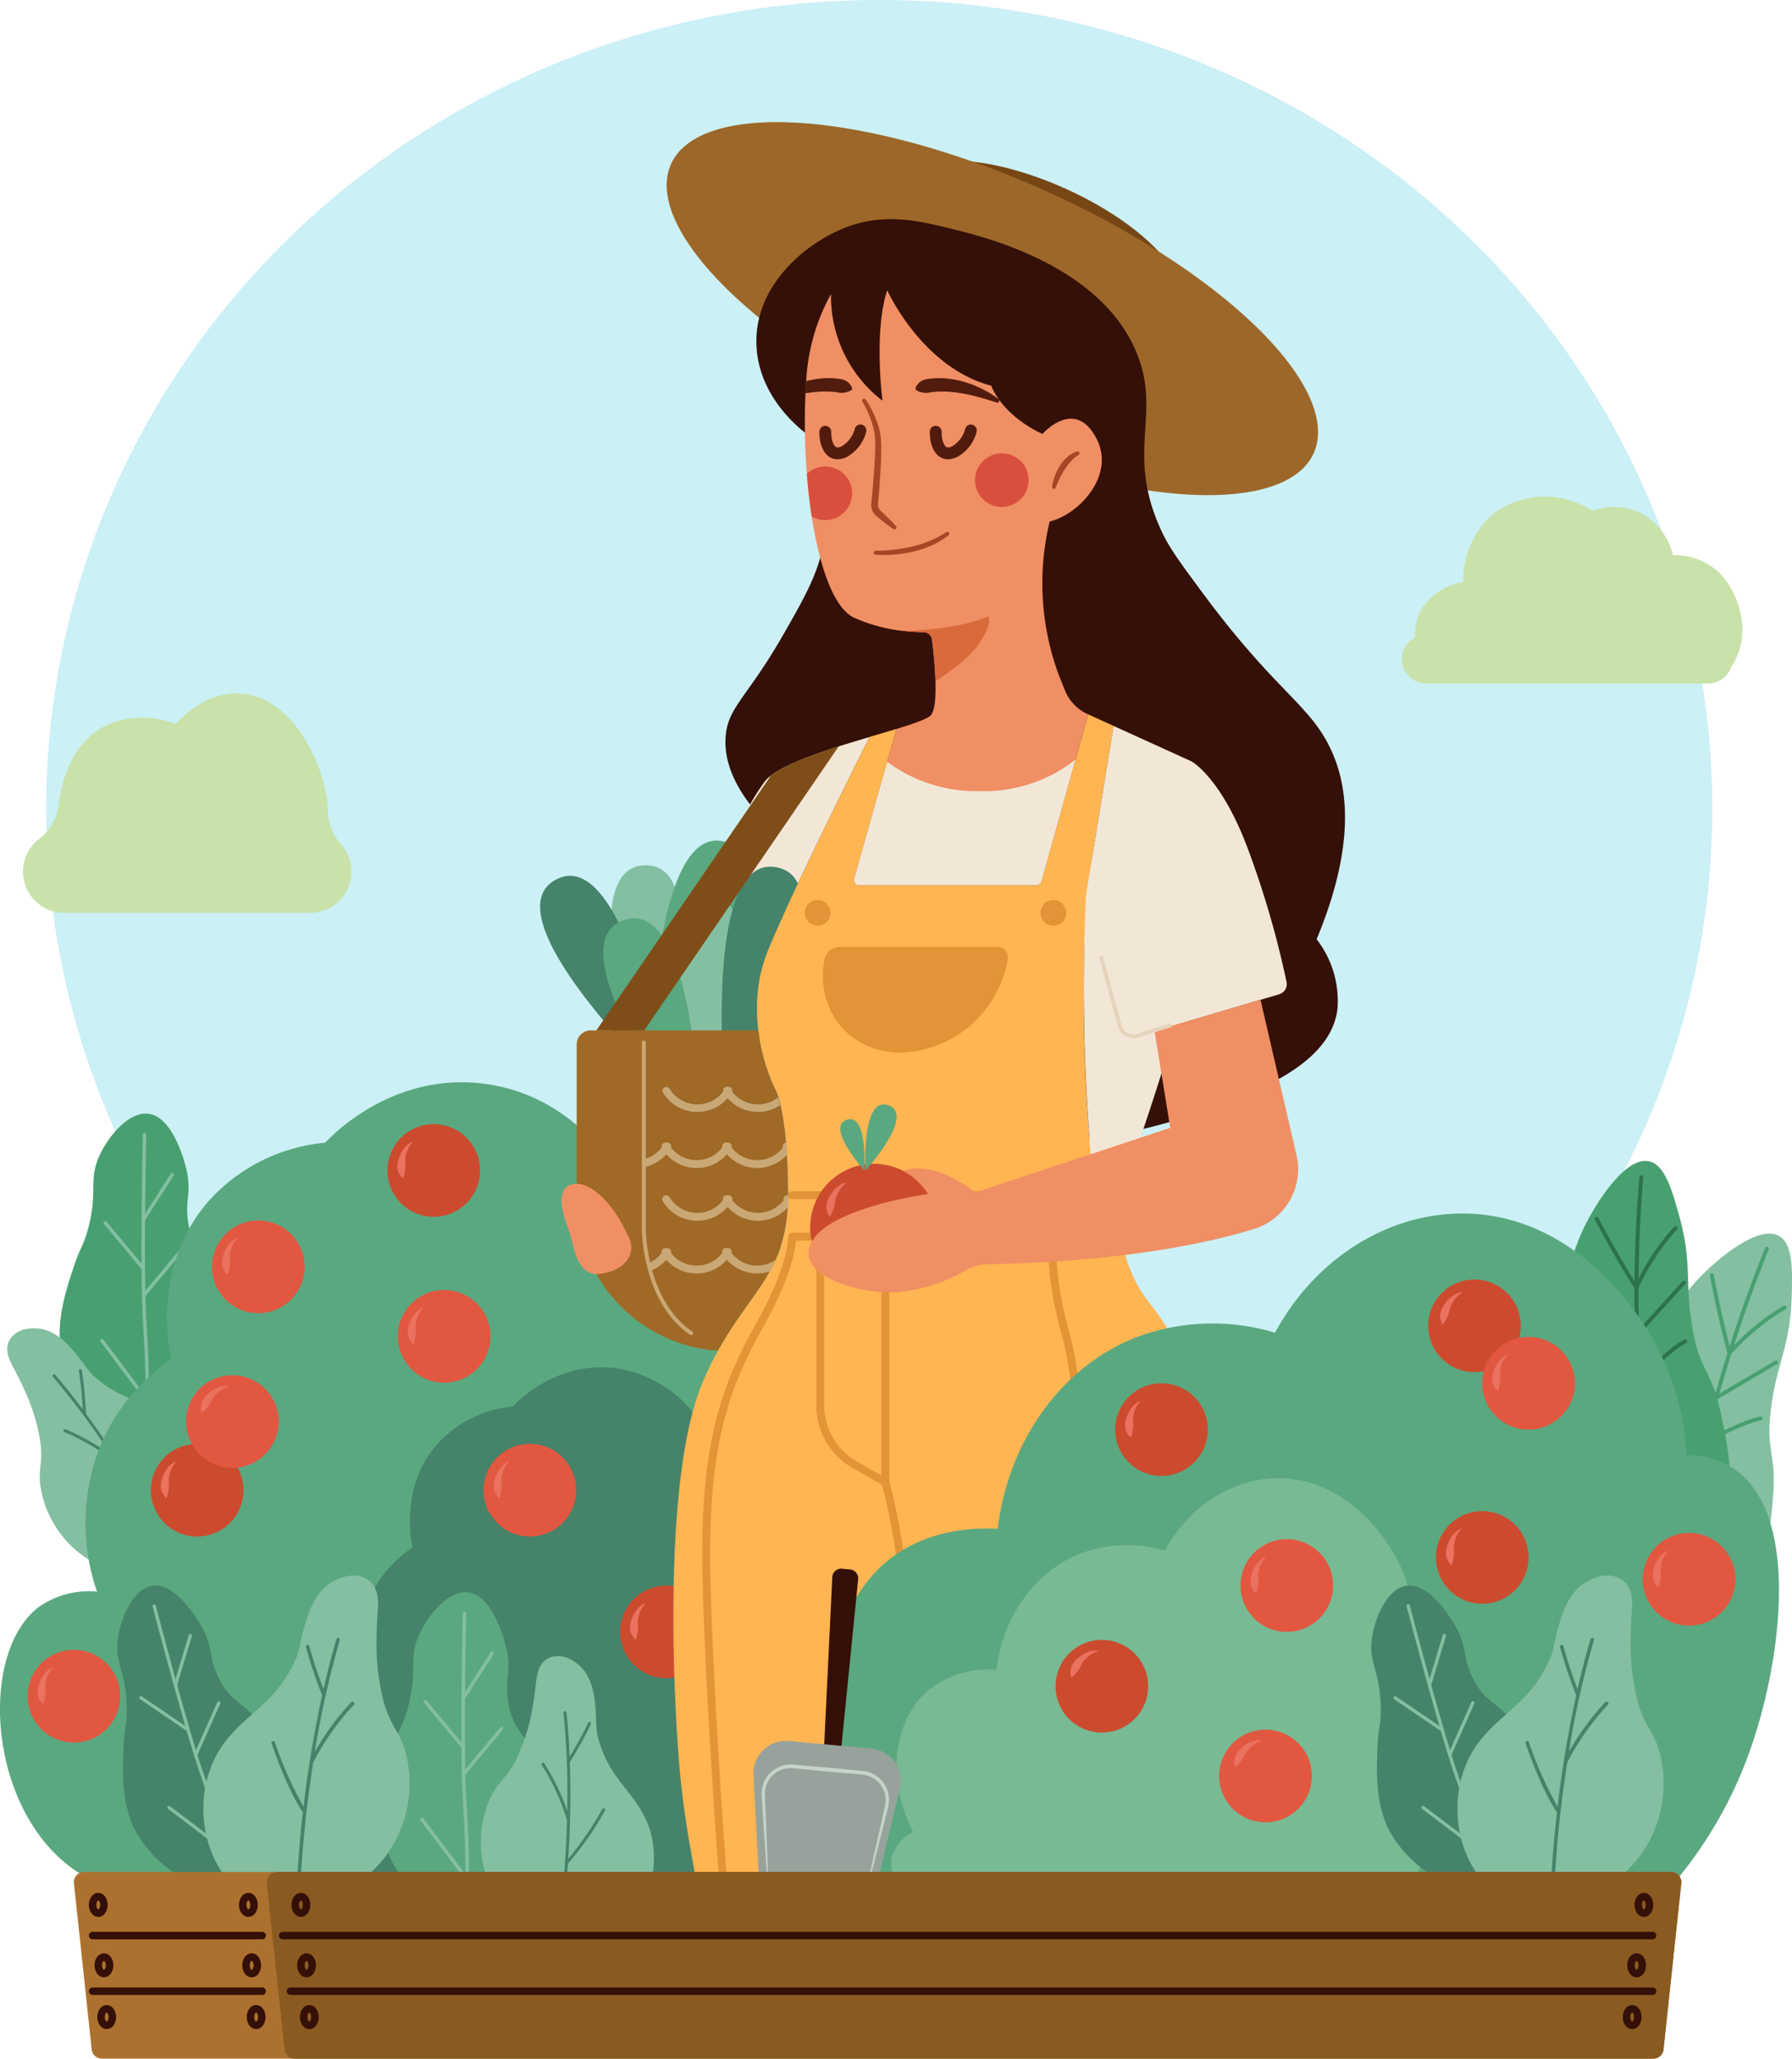 <svg xmlns="http://www.w3.org/2000/svg" width="205.804" height="236.306" viewBox="0 0 205.804 236.306">
  <g id="OBJECTS" transform="translate(-54.971 -16.986)">
    <g id="Grupo_1166233" data-name="Grupo 1166233" transform="translate(45.734 22.292)">
      <ellipse id="Elipse_11825" data-name="Elipse 11825" cx="95.673" cy="92.835" rx="95.673" ry="92.835" transform="translate(14.542 -5.306)" fill="#cbf0f5"/>
      <g id="Grupo_1166200" data-name="Grupo 1166200" transform="translate(16.092 122.522)">
        <path id="Trazado_992596" data-name="Trazado 992596" d="M76.805,282.122c-1.405-3.476-2.835-3.625-3.444-6.9-.523-2.813.38-3.524-.246-6.342-.1-.432-1.424-6.141-4.428-6.453-2.286-.237-4.685,2.74-5.657,5.007-1.167,2.72-.069,3.929-1.23,8.233-.541,2.007-.829,1.926-1.6,4.228-.9,2.7-2.105,6.29-1.476,9.9a14.344,14.344,0,0,0,4.784,7.975,4.349,4.349,0,0,0,2.789,1.081l4.686.133a4.345,4.345,0,0,0,3.027-1.063,12.745,12.745,0,0,0,2.67-3.341C79.647,289.149,77.253,283.229,76.805,282.122Z" transform="translate(-58.55 -262.416)" fill="#48a070"/>
        <g id="Grupo_1166199" data-name="Grupo 1166199" transform="translate(4.654 2.2)">
          <path id="Trazado_992597" data-name="Trazado 992597" d="M76.745,301.238l-.028,0a.2.2,0,0,1-.17-.225c.463-3.3.363-6.98,0-13.048-.353-5.883,0-21.019,0-21.172a.2.2,0,1,1,.4.009c0,.152-.353,15.272,0,21.138.366,6.095.466,9.8,0,13.128A.2.2,0,0,1,76.745,301.238Z" transform="translate(-71.653 -266.596)" fill="#84bfa1"/>
          <path id="Trazado_992598" data-name="Trazado 992598" d="M72.777,318.837a.2.2,0,0,1-.159-.079l-5.186-6.9a.2.2,0,0,1,.318-.24l5.186,6.9a.2.2,0,0,1-.039.279A.2.2,0,0,1,72.777,318.837Z" transform="translate(-67.392 -287.883)" fill="#84bfa1"/>
          <path id="Trazado_992599" data-name="Trazado 992599" d="M72.67,291.485a.2.2,0,0,1-.153-.072l-4.369-5.23a.2.2,0,0,1,.306-.255l4.369,5.23a.2.2,0,0,1-.153.327Z" transform="translate(-67.728 -275.719)" fill="#84bfa1"/>
          <path id="Trazado_992600" data-name="Trazado 992600" d="M76.669,297.423a.2.2,0,0,1-.153-.327l4.369-5.23a.2.2,0,0,1,.306.255l-4.369,5.23A.2.2,0,0,1,76.669,297.423Z" transform="translate(-71.691 -278.531)" fill="#84bfa1"/>
          <path id="Trazado_992601" data-name="Trazado 992601" d="M76.669,280.867a.2.2,0,0,1-.153-.327l3.3-5.147a.2.2,0,0,1,.306.255l-3.3,5.147A.2.2,0,0,1,76.669,280.867Z" transform="translate(-71.691 -270.729)" fill="#84bfa1"/>
        </g>
      </g>
      <g id="Grupo_1166201" data-name="Grupo 1166201" transform="translate(10.076 147.171)">
        <path id="Trazado_992602" data-name="Trazado 992602" d="M65.148,317c5.535,2.837,7.658,10.8,4.1,15.3-3.154,3.988-10.26,3.89-14.543,1.022a12.1,12.1,0,0,1-5.224-8.634c-.134-1.8.375-2.432.01-4.884a22.34,22.34,0,0,0-1.829-5.79c-1.272-2.852-2.136-3.571-1.887-5.095,0,0,.394-2.143,3.512-1.874s5.217,4.369,6.225,5.305C59.018,315.609,61.873,315.323,65.148,317Z" transform="translate(-45.734 -307.024)" fill="#84bfa1"/>
        <path id="Trazado_992603" data-name="Trazado 992603" d="M57.1,322.813a25.053,25.053,0,0,1,5.26,3,88.226,88.226,0,0,0-6.7-9.01.175.175,0,0,1,.262-.233c.029.033,1.263,1.429,3.153,3.957a39.965,39.965,0,0,0-.442-4.4.175.175,0,0,1,.138-.205h0a.175.175,0,0,1,.205.138,44.645,44.645,0,0,1,.475,4.978c1.1,1.484,2.382,3.316,3.769,5.453a.182.182,0,0,1,.033.05c.754,1.163,1.536,2.416,2.333,3.754a37.492,37.492,0,0,0-.011-6.934.175.175,0,0,1,.349-.033,34.311,34.311,0,0,1-.063,7.43c1.18,2,2.387,4.184,3.574,6.53a.175.175,0,0,1-.077.235.184.184,0,0,1-.045.016.175.175,0,0,1-.19-.093,116.254,116.254,0,0,0-6.175-10.733,25.085,25.085,0,0,0-5.978-3.569.176.176,0,0,1,.132-.326Z" transform="translate(-50.415 -311.234)" fill="#45836a"/>
      </g>
      <path id="Trazado_992604" data-name="Trazado 992604" d="M122.369,248.128h0l-.119-.59c-.475-.9-5.194-9.466-15.458-10.977-10.824-1.594-18.032,6.1-18.594,6.721a20.5,20.5,0,0,0-13.217,6.5c-6.832,7.6-4.7,17.428-4.48,18.37a22.764,22.764,0,0,0-7.617,8.737,23.945,23.945,0,0,0-.9,17.922,9.988,9.988,0,0,0-6.721,1.792c-6.944,5.322-5.853,23.338,4.256,30.243,5.188,3.544,11.226,3.119,14.113,2.688h65.142l-.1-.472h10.058V274.5A26.373,26.373,0,0,0,122.369,248.128Z" transform="translate(-41.604 -117.42)" fill="#5aa880"/>
      <path id="Trazado_992605" data-name="Trazado 992605" d="M175.449,317.655A14.2,14.2,0,0,0,165.4,310.52c-7.036-1.036-11.72,3.965-12.086,4.368a13.326,13.326,0,0,0-8.591,4.223c-4.441,4.942-3.056,11.328-2.912,11.94a14.8,14.8,0,0,0-4.951,5.679,15.566,15.566,0,0,0-.583,11.649,6.492,6.492,0,0,0-4.368,1.165c-4.513,3.459-3.8,15.169,2.767,19.657a13,13,0,0,0,9.173,1.747h42.34Z" transform="translate(-85.188 -158.738)" fill="#45836a"/>
      <g id="Grupo_1166202" data-name="Grupo 1166202" transform="translate(54.922 142.769)">
        <path id="Trazado_992606" data-name="Trazado 992606" d="M160.488,297.315a5.318,5.318,0,1,1-6.622-3.567A5.318,5.318,0,0,1,160.488,297.315Z" transform="translate(-150.075 -293.522)" fill="#e25740"/>
        <path id="Trazado_992607" data-name="Trazado 992607" d="M153.962,297.462a2.823,2.823,0,0,0-.578.911,3.742,3.742,0,0,0-.251,1,2.466,2.466,0,0,0,.017.514,2.68,2.68,0,0,1,0,.507,4.341,4.341,0,0,1-.082.533,2.471,2.471,0,0,1-.159.59l-.088.022a2,2,0,0,1-.576-1.1,2.467,2.467,0,0,1,.182-1.22,3.439,3.439,0,0,1,.571-1.083,2.707,2.707,0,0,1,.917-.753Z" transform="translate(-151.09 -295.352)" fill="#ea725e"/>
      </g>
      <g id="Grupo_1166203" data-name="Grupo 1166203" transform="translate(12.403 184.077)">
        <path id="Trazado_992608" data-name="Trazado 992608" d="M79.711,375.791a5.318,5.318,0,1,1-6.622-3.567A5.318,5.318,0,0,1,79.711,375.791Z" transform="translate(-69.297 -371.999)" fill="#e25740"/>
        <path id="Trazado_992609" data-name="Trazado 992609" d="M73.185,375.939a2.823,2.823,0,0,0-.578.911,3.742,3.742,0,0,0-.251,1,2.467,2.467,0,0,0,.017.514,2.6,2.6,0,0,1,0,.507,4.352,4.352,0,0,1-.082.533,2.448,2.448,0,0,1-.159.59l-.088.022a2,2,0,0,1-.576-1.1,2.467,2.467,0,0,1,.182-1.22,3.439,3.439,0,0,1,.571-1.083,2.7,2.7,0,0,1,.917-.753Z" transform="translate(-70.312 -373.828)" fill="#ea725e"/>
      </g>
      <g id="Grupo_1166204" data-name="Grupo 1166204" transform="translate(64.776 160.429)">
        <path id="Trazado_992610" data-name="Trazado 992610" d="M179.208,330.865a5.318,5.318,0,1,1-6.622-3.567A5.318,5.318,0,0,1,179.208,330.865Z" transform="translate(-168.794 -327.073)" fill="#e25740"/>
        <path id="Trazado_992611" data-name="Trazado 992611" d="M172.682,331.013a2.823,2.823,0,0,0-.578.911,3.741,3.741,0,0,0-.251,1,2.466,2.466,0,0,0,.017.514,2.6,2.6,0,0,1,0,.507,4.345,4.345,0,0,1-.082.533,2.472,2.472,0,0,1-.159.59l-.088.022a2,2,0,0,1-.576-1.1,2.467,2.467,0,0,1,.182-1.22,3.439,3.439,0,0,1,.571-1.083,2.707,2.707,0,0,1,.917-.753Z" transform="translate(-169.809 -328.903)" fill="#ea725e"/>
      </g>
      <g id="Grupo_1166205" data-name="Grupo 1166205" transform="translate(33.585 134.79)">
        <path id="Trazado_992612" data-name="Trazado 992612" d="M119.951,282.156a5.318,5.318,0,1,1-6.621-3.567A5.318,5.318,0,0,1,119.951,282.156Z" transform="translate(-109.538 -278.364)" fill="#e25740"/>
        <path id="Trazado_992613" data-name="Trazado 992613" d="M113.424,282.3a2.829,2.829,0,0,0-.578.911,3.742,3.742,0,0,0-.251,1,2.469,2.469,0,0,0,.017.514,2.594,2.594,0,0,1,0,.507,4.348,4.348,0,0,1-.082.533,2.447,2.447,0,0,1-.159.59l-.088.022a2,2,0,0,1-.576-1.1,2.467,2.467,0,0,1,.182-1.22,3.439,3.439,0,0,1,.571-1.083,2.7,2.7,0,0,1,.917-.753Z" transform="translate(-110.552 -280.194)" fill="#ea725e"/>
      </g>
      <g id="Grupo_1166206" data-name="Grupo 1166206" transform="translate(53.733 123.729)">
        <path id="Trazado_992614" data-name="Trazado 992614" d="M158.228,261.144a5.318,5.318,0,1,1-6.622-3.567A5.318,5.318,0,0,1,158.228,261.144Z" transform="translate(-147.815 -257.352)" fill="#cc4b2e"/>
        <path id="Trazado_992615" data-name="Trazado 992615" d="M151.7,261.292a2.824,2.824,0,0,0-.578.911,3.742,3.742,0,0,0-.251,1,2.466,2.466,0,0,0,.017.514,2.636,2.636,0,0,1,0,.507,4.337,4.337,0,0,1-.082.533,2.471,2.471,0,0,1-.159.59l-.088.022a2,2,0,0,1-.576-1.1,2.467,2.467,0,0,1,.182-1.22,3.439,3.439,0,0,1,.571-1.083,2.7,2.7,0,0,1,.917-.753Z" transform="translate(-148.83 -259.182)" fill="#ea725e"/>
      </g>
      <g id="Grupo_1166207" data-name="Grupo 1166207" transform="translate(26.567 160.429)">
        <path id="Trazado_992616" data-name="Trazado 992616" d="M106.618,330.865A5.318,5.318,0,1,1,100,327.3,5.318,5.318,0,0,1,106.618,330.865Z" transform="translate(-96.205 -327.073)" fill="#cc4b2e"/>
        <path id="Trazado_992617" data-name="Trazado 992617" d="M100.092,331.013a2.823,2.823,0,0,0-.578.911,3.741,3.741,0,0,0-.251,1,2.467,2.467,0,0,0,.017.514,2.681,2.681,0,0,1,0,.507,4.349,4.349,0,0,1-.082.533,2.447,2.447,0,0,1-.159.59l-.088.022a2,2,0,0,1-.576-1.1,2.467,2.467,0,0,1,.182-1.22,3.439,3.439,0,0,1,.571-1.083,2.7,2.7,0,0,1,.917-.753Z" transform="translate(-97.22 -328.903)" fill="#ea725e"/>
      </g>
      <g id="Grupo_1166208" data-name="Grupo 1166208" transform="translate(80.455 176.691)">
        <path id="Trazado_992618" data-name="Trazado 992618" d="M209,361.76a5.318,5.318,0,1,1-6.622-3.567A5.318,5.318,0,0,1,209,361.76Z" transform="translate(-198.582 -357.967)" fill="#cc4b2e"/>
        <path id="Trazado_992619" data-name="Trazado 992619" d="M202.469,361.907a2.823,2.823,0,0,0-.578.911,3.741,3.741,0,0,0-.251,1,2.467,2.467,0,0,0,.017.514,2.594,2.594,0,0,1,0,.507,4.349,4.349,0,0,1-.082.533,2.47,2.47,0,0,1-.159.59l-.088.022a2,2,0,0,1-.576-1.1,2.467,2.467,0,0,1,.182-1.22,3.439,3.439,0,0,1,.571-1.083,2.707,2.707,0,0,1,.917-.753Z" transform="translate(-199.597 -359.797)" fill="#ea725e"/>
      </g>
      <g id="Grupo_1166209" data-name="Grupo 1166209" transform="translate(30.603 152.55)">
        <path id="Trazado_992620" data-name="Trazado 992620" d="M114.361,318.68a5.318,5.318,0,1,1-3.911-6.424A5.318,5.318,0,0,1,114.361,318.68Z" transform="translate(-103.874 -312.105)" fill="#e25740"/>
        <path id="Trazado_992621" data-name="Trazado 992621" d="M110.241,314.51a2.824,2.824,0,0,0-.959.494,3.739,3.739,0,0,0-.724.739,2.514,2.514,0,0,0-.245.452,2.58,2.58,0,0,1-.258.436,4.335,4.335,0,0,1-.34.419,2.477,2.477,0,0,1-.435.429l-.087-.025a2,2,0,0,1,.059-1.241,2.46,2.46,0,0,1,.773-.96,3.434,3.434,0,0,1,1.04-.646,2.7,2.7,0,0,1,1.172-.186Z" transform="translate(-105.411 -313.197)" fill="#ea725e"/>
      </g>
      <g id="Grupo_1166211" data-name="Grupo 1166211" transform="translate(195.6 136.292)">
        <path id="Trazado_992622" data-name="Trazado 992622" d="M428.452,326.01c5.043-1.563,5.866-11.283,6.132-14.427.454-5.356-.876-5.136-.221-10.314s2.193-7.03,2.366-12.673c.095-3.109.19-6.192-1.454-7.111-2.592-1.45-7.767,3.462-8.353,4.019-6.284,5.968-7.636,13.957-8.606,20.2-1.13,7.27-1.941,12.488,1.388,16.534C421.685,324.639,425.4,326.957,428.452,326.01Z" transform="translate(-417.332 -281.218)" fill="#84bfa1"/>
        <g id="Grupo_1166210" data-name="Grupo 1166210" transform="translate(4.652 1.522)">
          <path id="Trazado_992623" data-name="Trazado 992623" d="M428.653,324.5a.227.227,0,0,1-.191-.251,164.673,164.673,0,0,1,10.482-40,.226.226,0,1,1,.416.178A164.133,164.133,0,0,0,428.912,324.3a.227.227,0,0,1-.252.2Z" transform="translate(-427.255 -284.109)" fill="#48a070"/>
          <path id="Trazado_992624" data-name="Trazado 992624" d="M438.571,299.235l-.015,0a.226.226,0,0,1-.168-.158c-1.021-3.537-2.029-8.865-2.039-8.918a.226.226,0,0,1,.445-.084c.01.051.943,4.983,1.919,8.488a27.246,27.246,0,0,1,6.108-4.95.226.226,0,1,1,.216.4,27.528,27.528,0,0,0-6.262,5.154A.227.227,0,0,1,438.571,299.235Z" transform="translate(-430.988 -286.846)" fill="#48a070"/>
          <path id="Trazado_992625" data-name="Trazado 992625" d="M434.048,308.858l-.024,0a.228.228,0,0,1-.138-.107,59.811,59.811,0,0,1-3.844-9.109.227.227,0,1,1,.431-.139,60.285,60.285,0,0,0,3.694,8.824l6.692-3.943a.226.226,0,0,1,.23.39l-6.892,4.06A.23.23,0,0,1,434.048,308.858Z" transform="translate(-427.998 -291.323)" fill="#48a070"/>
          <path id="Trazado_992626" data-name="Trazado 992626" d="M430.852,318.235a.228.228,0,0,1-.143-.083c-1.695-2.128-4.41-9.317-4.525-9.622a.226.226,0,0,1,.424-.16c.027.073,2.679,7.094,4.34,9.349.848-.455,4.527-2.393,6.365-2.708a.226.226,0,0,1,.077.446c-1.968.337-6.352,2.727-6.4,2.751A.223.223,0,0,1,430.852,318.235Z" transform="translate(-426.169 -295.531)" fill="#48a070"/>
        </g>
      </g>
      <g id="Grupo_1166213" data-name="Grupo 1166213" transform="translate(188.752 127.951)">
        <path id="Trazado_992627" data-name="Trazado 992627" d="M420.86,309.964c4.353-2.987,2.26-12.515,1.583-15.6-1.153-5.25-2.358-4.646-3.267-9.785s.012-7.365-1.495-12.805c-.83-3-1.654-5.971-3.5-6.362-2.906-.617-6.392,5.608-6.787,6.313-4.235,7.561-3.158,15.593-2.237,21.838,1.074,7.278,1.845,12.5,6.224,15.381C413.991,310.659,418.225,311.772,420.86,309.964Z" transform="translate(-404.321 -265.372)" fill="#48a070"/>
        <g id="Grupo_1166212" data-name="Grupo 1166212" transform="translate(1.36 1.645)">
          <path id="Trazado_992628" data-name="Trazado 992628" d="M422.546,310.2a.227.227,0,0,1-.256-.183A164.645,164.645,0,0,1,420.45,268.7a.227.227,0,0,1,.451.047,164.126,164.126,0,0,0,1.834,41.184.227.227,0,0,1-.182.264Z" transform="translate(-413.062 -268.497)" fill="#2d724a"/>
          <path id="Trazado_992629" data-name="Trazado 992629" d="M416.028,285.916l-.015,0a.227.227,0,0,1-.207-.1c-2.022-3.076-4.564-7.866-4.589-7.914a.226.226,0,0,1,.4-.212c.024.046,2.377,4.479,4.347,7.538a27.25,27.25,0,0,1,4.367-6.537.226.226,0,0,1,.325.315,27.539,27.539,0,0,0-4.454,6.778A.228.228,0,0,1,416.028,285.916Z" transform="translate(-408.934 -272.795)" fill="#2d724a"/>
          <path id="Trazado_992630" data-name="Trazado 992630" d="M414.561,296.446l-.024,0a.227.227,0,0,1-.164-.061,59.755,59.755,0,0,1-6.37-7.561.227.227,0,0,1,.371-.261,60.318,60.318,0,0,0,6.142,7.334l5.224-5.749a.227.227,0,1,1,.335.3l-5.38,5.919A.226.226,0,0,1,414.561,296.446Z" transform="translate(-407.405 -277.956)" fill="#2d724a"/>
          <path id="Trazado_992631" data-name="Trazado 992631" d="M414.285,306.352a.225.225,0,0,1-.161-.037c-2.249-1.531-6.972-7.592-7.172-7.849a.226.226,0,0,1,.357-.278c.048.061,4.661,5.982,6.915,7.643.675-.686,3.615-3.626,5.277-4.472a.227.227,0,0,1,.206.4c-1.78.9-5.258,4.486-5.293,4.523A.231.231,0,0,1,414.285,306.352Z" transform="translate(-406.904 -282.518)" fill="#2d724a"/>
        </g>
      </g>
      <path id="Trazado_992632" data-name="Trazado 992632" d="M291.661,63.955c-1.578,3.508-9.991,3.142-18.791-.817s-14.655-10.012-13.077-13.519,9.991-3.142,18.791.817S293.239,60.447,291.661,63.955Z" transform="translate(-146.996 -34.094)" fill="#774615"/>
      <ellipse id="Elipse_11826" data-name="Elipse 11826" cx="14.834" cy="40.468" rx="14.834" ry="40.468" transform="matrix(0.41, -0.912, 0.912, 0.41, 80.215, 27.057)" fill="#9d6729"/>
      <path id="Trazado_992633" data-name="Trazado 992633" d="M231.477,85.1c-.783-.54-6.064-4.3-6.351-10.557-.315-6.877,5.638-11.833,10.31-13.609,4.424-1.681,8.349-.757,12.371.247,3.846.961,16.816,4.2,20.949,14.1,3.018,7.229-1.408,11.455,2.969,20.7.879,1.857,2.153,3.575,4.7,7.011,8.229,11.1,12.086,12.638,14.516,17.568,2.048,4.155,3.174,10.9-1.484,22.1a11.554,11.554,0,0,1,2.392,8c-.7,5.884-8.079,8.888-12.371,10.64-11.228,4.58-40.348,11.328-51.218-5.526-6.136-9.514-3.182-21.472-1.732-26.146-4.439-4.485-5.092-7.92-4.948-10.145.224-3.486,2.431-4.445,6.681-11.877,2.505-4.381,4-7.042,4.619-10.64A22.21,22.21,0,0,0,231.477,85.1Z" transform="translate(-129.011 -40.155)" fill="#351008"/>
      <path id="Trazado_992634" data-name="Trazado 992634" d="M217.481,206.6h-12.52c.267-.665.547-1.367.842-2.1l0,0c2.915-7.206,7.111-17.173,10.234-22.948l.014-.018a27.947,27.947,0,0,1,2.137-3.476,3.741,3.741,0,0,1,.729-.706v0a9.028,9.028,0,0,1,1.032-.674c.122-.073.254-.145.39-.217,0,0,.009,0,.014,0,.136-.073.281-.145.43-.217s.3-.145.453-.217.317-.145.48-.213q.407-.183.842-.353c.136-.054.272-.108.412-.163.1-.041.195-.077.3-.113s.222-.086.335-.127c.217-.082.435-.163.661-.24.792-.285,1.616-.557,2.449-.824,1.186-.376,2.39-.738,3.54-1.077-2.738,5.445-9.161,18.363-11.678,24.528A18.173,18.173,0,0,0,217.481,206.6Z" transform="translate(-121.148 -93.625)" fill="#f2e7d6"/>
      <path id="Trazado_992635" data-name="Trazado 992635" d="M201.019,226.854a.511.511,0,0,1-.979,0c-1.759-5.839-7.256-25.951.49-25.951S202.778,221.016,201.019,226.854Z" transform="translate(-117.142 -106.887)" fill="#84bfa1"/>
      <path id="Trazado_992636" data-name="Trazado 992636" d="M206.02,220.447a.511.511,0,0,1-.926-.316c.218-6.094,1.5-26.9,8.833-24.406S209.568,215.488,206.02,220.447Z" transform="translate(-121.21 -104.336)" fill="#5aa880"/>
      <path id="Trazado_992637" data-name="Trazado 992637" d="M194.759,226.749a.511.511,0,0,0,.863-.462c-1.206-5.977-5.856-26.3-12.684-22.646S190.452,222.433,194.759,226.749Z" transform="translate(-109.858 -107.977)" fill="#45836a"/>
      <path id="Trazado_992638" data-name="Trazado 992638" d="M213.73,233.733a.511.511,0,0,0,.979,0c1.759-5.839,7.256-25.951-.49-25.951S211.972,227.894,213.73,233.733Z" transform="translate(-123.626 -110.145)" fill="#84bfa1"/>
      <path id="Trazado_992639" data-name="Trazado 992639" d="M205.184,237.389a.511.511,0,0,0,.926-.316c-.218-6.094-1.5-26.9-8.833-24.406S201.636,232.429,205.184,237.389Z" transform="translate(-116.386 -112.36)" fill="#5aa880"/>
      <path id="Trazado_992640" data-name="Trazado 992640" d="M222.012,226.744a.511.511,0,0,1-.956-.212c-.452-6.081-1.459-26.907,6.1-25.228S224.995,221.426,222.012,226.744Z" transform="translate(-128.624 -107.031)" fill="#45836a"/>
      <path id="Trazado_992641" data-name="Trazado 992641" d="M272.627,304.241h-59.4l-1.123-6.355a107.479,107.479,0,0,1-1.394-11.415c-.946-14.127-.883-32.812,2.779-41.633,4.268-10.289,9.9-11.646,9.9-21.645s-1.553-12.325-1.553-12.325-4.01-7.83-.778-15.761c2.517-6.165,8.939-19.083,11.678-24.528,1.1-.322,2.15-.629,3.087-.914l-4.858,17.163a.613.613,0,0,0,.59.78H251.88a.613.613,0,0,0,.59-.447l5.361-19.165,2.933,1.331-2.241,13.726A88.19,88.19,0,0,0,257.369,196a216.846,216.846,0,0,0,.86,23.584,12.321,12.321,0,0,0,3.368,7.478A15.516,15.516,0,0,0,264.444,235c.145.2.3.407.457.606,3.965,5.011,4.8,8.143,6.993,29.752A233.368,233.368,0,0,1,272.627,304.241Z" transform="translate(-123.626 -91.301)" fill="#ffb552"/>
      <path id="Trazado_992642" data-name="Trazado 992642" d="M271.387,124.177l.032.014-5.359,19.164a.615.615,0,0,1-.593.448H245.14a.61.61,0,0,1-.588-.779l4.857-17.164c2.087-.634,3.635-1.177,3.969-1.6.453-.566.552-2.141.507-3.852-.05-1.779-.258-3.7-.394-4.784a.972.972,0,0,0-.955-.86,21.925,21.925,0,0,1-2.349-.149h-.014a18.721,18.721,0,0,1-5.626-1.516c-2.313-1.077-3.969-5.762-4.875-11.628-.24-1.557-.425-3.2-.557-4.88a76.037,76.037,0,0,1-.158-9.247c.014-.348.032-.693.054-1.036.009-.122.014-.244.027-.366a23.108,23.108,0,0,1,2.851-10A15.11,15.11,0,0,0,247.8,88.187s-1.027-7.908.543-12.678c0,0,3.983,8.876,11.954,10.958,0,0,1.064,3.264,5.875,5.54l0,0c.145-.163,3.82-4.241,6.255.629,2.091,4.178-2.087,8.623-5.423,9.415a30.3,30.3,0,0,0,1.036,17.6l.706,1.765A5.106,5.106,0,0,0,271.387,124.177Z" transform="translate(-137.214 -47.497)" fill="#f08f64"/>
      <path id="Trazado_992643" data-name="Trazado 992643" d="M322.195,201.322l-11.787,3.485c-1.4,4.635-3.485,11.32-5.4,16.489a16.567,16.567,0,0,0-.991,6.961,12.322,12.322,0,0,1-3.368-7.478,231.534,231.534,0,0,1-.643-30.8l3.177-19.458,8.939,4.065s3.4,1.809,6.473,10.021a107.447,107.447,0,0,1,4.441,15.263A1.22,1.22,0,0,1,322.195,201.322Z" transform="translate(-166.051 -92.497)" fill="#f2e7d6"/>
      <path id="Trazado_992644" data-name="Trazado 992644" d="M241.829,209.952a1.474,1.474,0,1,1-1.474-1.474A1.474,1.474,0,0,1,241.829,209.952Z" transform="translate(-137.213 -110.475)" fill="#e29437"/>
      <path id="Trazado_992645" data-name="Trazado 992645" d="M293.243,209.952a1.474,1.474,0,1,1-1.474-1.474A1.474,1.474,0,0,1,293.243,209.952Z" transform="translate(-161.564 -110.475)" fill="#e29437"/>
      <path id="Trazado_992646" data-name="Trazado 992646" d="M251.778,230.844h0c-5.813,0-9.754-4.713-8.8-10.526l.026-.158a1.766,1.766,0,0,1,1.678-1.442h18.169a1.192,1.192,0,0,1,1.205,1.442l-.026.158A12.9,12.9,0,0,1,251.778,230.844Z" transform="translate(-139.086 -115.324)" fill="#e29437"/>
      <path id="Trazado_992647" data-name="Trazado 992647" d="M272.864,272.9H235.708a.453.453,0,1,1,0-.905h37.157a.453.453,0,0,1,0,.905Z" transform="translate(-135.496 -140.56)" fill="#e29437"/>
      <path id="Trazado_992648" data-name="Trazado 992648" d="M219.074,358.226a.453.453,0,0,1-.451-.417c-.016-.206-1.63-20.785-2.068-36.414-.428-15.251,1.818-22.278,6.111-29.91,3.843-6.831,3.71-9.95,3.709-9.981a.455.455,0,0,1,.452-.482h37.157a.453.453,0,1,1,0,.905H227.266c-.085,1.146-.631,4.346-3.811,10-4.214,7.49-6.417,14.4-6,29.441.437,15.605,2.049,36.163,2.066,36.369a.453.453,0,0,1-.416.487A.258.258,0,0,1,219.074,358.226Z" transform="translate(-126.614 -144.833)" fill="#e29437"/>
      <path id="Trazado_992649" data-name="Trazado 992649" d="M249.316,311.747a.457.457,0,0,1-.225-.06l-3.537-2.021a8.3,8.3,0,0,1-4.171-7.187V284.911a.453.453,0,1,1,.905,0v17.569a7.388,7.388,0,0,0,3.715,6.4l2.86,1.634v-25.6a.453.453,0,1,1,.905,0v26.384a.451.451,0,0,1-.453.452Z" transform="translate(-138.399 -146.461)" fill="#e29437"/>
      <path id="Trazado_992650" data-name="Trazado 992650" d="M298.113,358.226a.453.453,0,0,1-.451-.423c-.007-.11-.737-11.124-.737-20.772,0-9.391-1.151-36.445-3.285-44.021-2.123-7.54-1.511-11.447-1.484-11.61a.452.452,0,0,1,.893.148c-.006.038-.6,3.9,1.463,11.217,2.156,7.655,3.318,34.84,3.318,44.267,0,9.617.728,20.6.735,20.711a.453.453,0,0,1-.422.482Z" transform="translate(-162.397 -144.834)" fill="#e29437"/>
      <path id="Trazado_992651" data-name="Trazado 992651" d="M258.984,382.045a.452.452,0,0,1-.452-.442l-.717-31.128a64.734,64.734,0,0,0-2.206-15.323.453.453,0,0,1,.874-.235,65.682,65.682,0,0,1,2.237,15.537l.717,31.128a.453.453,0,0,1-.442.463Z" transform="translate(-145.129 -170.2)" fill="#e29437"/>
      <path id="Trazado_992652" data-name="Trazado 992652" d="M213.4,255.835c0,8.614-4.183,10.813-8.07,17.843a17.412,17.412,0,0,1-16.213-17.372V238.522a1.607,1.607,0,0,1,1.607-1.607h19.251c.059.484.131.951.217,1.394s.176.869.276,1.268q.109.448.231.855c.041.154.086.3.131.444q.047.156.1.3t.1.285c.063.186.127.357.185.521a15.152,15.152,0,0,0,.643,1.53S213.4,245.836,213.4,255.835Z" transform="translate(-113.646 -123.943)" fill="#a06926"/>
      <path id="Trazado_992653" data-name="Trazado 992653" d="M192.877,275.227a12.751,12.751,0,0,0-1.951-2.854c-1.054-1.148-2.531-2.313-3.957-1.932-1.841.491-1.109,3.2-.5,4.783a16.9,16.9,0,0,1,.688,2.359c.305,1.361,1.082,3.364,3,3.129,2.873-.351,4.369-2.251,3.312-4.329Z" transform="translate(-112.072 -139.787)" fill="#f08f64"/>
      <path id="Trazado_992654" data-name="Trazado 992654" d="M208.991,272.949a.221.221,0,0,1-.127-.039c-5.525-3.761-5.542-12.072-5.542-12.156V239.359a.226.226,0,0,1,.453,0v21.4c0,.082.021,8.156,5.344,11.78a.226.226,0,0,1-.128.413Z" transform="translate(-120.371 -124.994)" fill="#c9a875"/>
      <path id="Trazado_992655" data-name="Trazado 992655" d="M207.842,249.857a.452.452,0,0,1,.774-.466,3.718,3.718,0,0,0,6.138.344.446.446,0,0,1,.534-.552.442.442,0,0,1,.348.063.447.447,0,0,1,.181.493,3.708,3.708,0,0,0,5.3.611c.077.258.163.566.249.942a4.611,4.611,0,0,1-6.079-.774,4.622,4.622,0,0,1-7.441-.661Z" transform="translate(-122.481 -129.747)" fill="#222221"/>
      <path id="Trazado_992656" data-name="Trazado 992656" d="M221.362,251.292a4.611,4.611,0,0,1-6.079-.774,4.622,4.622,0,0,1-7.441-.661.452.452,0,0,1,.774-.466,3.718,3.718,0,0,0,6.138.344.446.446,0,0,1,.534-.552.442.442,0,0,1,.348.063.447.447,0,0,1,.181.493,3.708,3.708,0,0,0,5.3.611C221.189,250.609,221.276,250.916,221.362,251.292Z" transform="translate(-122.48 -129.747)" fill="#c9a875"/>
      <g id="Grupo_1166214" data-name="Grupo 1166214" transform="translate(83.677 131.891)">
        <path id="Trazado_992657" data-name="Trazado 992657" d="M211.8,275.787a4.631,4.631,0,0,0,3.481-1.584,4.61,4.61,0,0,0,6.916.045c.027-.439.041-.9.041-1.376a.444.444,0,0,0-.53.552,3.707,3.707,0,0,1-5.893,0,.444.444,0,0,0-.53-.552.446.446,0,0,0-.534.552,3.716,3.716,0,0,1-6.138-.348.453.453,0,1,0-.774.471A4.6,4.6,0,0,0,211.8,275.787Z" transform="translate(-206.157 -272.858)" fill="#c9a875"/>
        <path id="Trazado_992658" data-name="Trazado 992658" d="M219.332,285.711c-.2.462-.43.91-.674,1.344h0a4.5,4.5,0,0,1-1.435.231,4.629,4.629,0,0,1-3.481-1.58,4.615,4.615,0,0,1-6.957,0,4.7,4.7,0,0,1-1.851,1.285c-.086-.3-.158-.6-.226-.883a3.728,3.728,0,0,0,1.548-1.181.452.452,0,0,1,.181-.489,1.019,1.019,0,0,1,.706,0,.442.442,0,0,1,.176.489,3.707,3.707,0,0,0,5.893,0,.448.448,0,0,1,.186-.489.434.434,0,0,1,.348-.063.443.443,0,0,1,.53.556,3.711,3.711,0,0,0,2.947,1.453A3.662,3.662,0,0,0,219.332,285.711Z" transform="translate(-204.702 -278.305)" fill="#c9a875"/>
      </g>
      <path id="Trazado_992659" data-name="Trazado 992659" d="M220.1,261.369a.424.424,0,0,0-.2.073.452.452,0,0,0-.181.489,3.707,3.707,0,0,1-5.893,0,.442.442,0,0,0-.53-.552.436.436,0,0,0-.348.063.448.448,0,0,0-.186.489,3.707,3.707,0,0,1-5.893,0,.442.442,0,0,0-.53-.552.446.446,0,0,0-.534.552,3.723,3.723,0,0,1-2.05,1.344v.928a4.643,4.643,0,0,0,2.58-1.494,4.615,4.615,0,0,0,6.957,0,4.619,4.619,0,0,0,6.917.045C220.17,262.264,220.138,261.8,220.1,261.369Z" transform="translate(-120.573 -135.524)" fill="#c9a875"/>
      <path id="Trazado_992660" data-name="Trazado 992660" d="M275.044,177.856l-3.906,13.973a.615.615,0,0,1-.593.448H250.218a.61.61,0,0,1-.589-.779l3.789-13.394a17.173,17.173,0,0,0,10.664,3.372A16.946,16.946,0,0,0,275.044,177.856Z" transform="translate(-142.292 -95.971)" fill="#f2e7d6"/>
      <path id="Trazado_992661" data-name="Trazado 992661" d="M251.8,99.269a11.415,11.415,0,0,1,1.63,3.71,10.5,10.5,0,0,1,.145,2.04c0,.669-.019,1.334-.056,2-.07,1.327-.171,2.648-.286,3.969l-.022.247a1.018,1.018,0,0,0,0,.185.9.9,0,0,0,.091.331.885.885,0,0,0,.2.277l.362.332c.481.454.955.916,1.4,1.414a.228.228,0,0,1-.3.341c-.554-.371-1.076-.778-1.591-1.192-.129-.107-.254-.2-.385-.32a1.67,1.67,0,0,1-.391-.508,1.634,1.634,0,0,1-.165-.621,1.749,1.749,0,0,1,.008-.311l.024-.246c.127-1.312.24-2.627.321-3.94.037-.656.081-1.312.1-1.965a9.929,9.929,0,0,0-.078-1.912,11.481,11.481,0,0,0-1.384-3.583l-.006-.011a.225.225,0,0,1,.385-.234Z" transform="translate(-143.134 -58.701)" fill="#a54625"/>
      <path id="Trazado_992662" data-name="Trazado 992662" d="M254.146,130.362a18.632,18.632,0,0,0,2.119-.127,17.355,17.355,0,0,0,2.091-.366,13.051,13.051,0,0,0,2.01-.644,10.99,10.99,0,0,0,1.852-.992l.011-.007a.226.226,0,0,1,.261.369,9.326,9.326,0,0,1-1.9,1.144,12.46,12.46,0,0,1-2.095.706,14.787,14.787,0,0,1-4.376.368.226.226,0,0,1,.017-.452Z" transform="translate(-144.331 -72.448)" fill="#a54625"/>
      <path id="Trazado_992663" data-name="Trazado 992663" d="M268.233,108.746a1.727,1.727,0,0,1-.615-.108c-.921-.349-1.5-1.552-1.465-3.065a.668.668,0,0,1,.693-.665.679.679,0,0,1,.665.693c-.021,1,.328,1.668.588,1.766a.867.867,0,0,0,.618-.114,3.284,3.284,0,0,0,1.509-2.04.679.679,0,0,1,1.3.386,4.584,4.584,0,0,1-2.208,2.871A2.455,2.455,0,0,1,268.233,108.746Z" transform="translate(-150.129 -61.335)" fill="#511c0e"/>
      <path id="Trazado_992664" data-name="Trazado 992664" d="M244.144,108.746a1.727,1.727,0,0,1-.615-.108c-.921-.349-1.5-1.552-1.465-3.065a.679.679,0,0,1,.678-.665h.014a.679.679,0,0,1,.664.693c-.021,1,.328,1.668.588,1.766a.867.867,0,0,0,.618-.114,3.285,3.285,0,0,0,1.509-2.04.679.679,0,0,1,1.3.386,4.582,4.582,0,0,1-2.208,2.871A2.444,2.444,0,0,1,244.144,108.746Z" transform="translate(-138.72 -61.335)" fill="#511c0e"/>
      <circle id="Elipse_11827" data-name="Elipse 11827" cx="3.079" cy="3.079" r="3.079" transform="translate(121.212 46.732)" fill="#d8503d"/>
      <path id="Trazado_992665" data-name="Trazado 992665" d="M244.524,117.013a3.082,3.082,0,0,1-4.644,2.652c-.24-1.557-.425-3.2-.557-4.879a3.044,3.044,0,0,1,2.123-.855A3.082,3.082,0,0,1,244.524,117.013Z" transform="translate(-137.422 -65.695)" fill="#d8503d"/>
      <path id="Trazado_992666" data-name="Trazado 992666" d="M295.806,111.086a4.359,4.359,0,0,0-.836.715,6.748,6.748,0,0,0-.7.9,9.883,9.883,0,0,0-.567,1.011c-.168.353-.316.718-.47,1.087l0,.007a.227.227,0,0,1-.433-.128c.037-.2.087-.407.133-.612s.124-.4.2-.6a5.861,5.861,0,0,1,.561-1.142,4.745,4.745,0,0,1,.823-1,3.038,3.038,0,0,1,1.149-.668.225.225,0,0,1,.183.406Z" transform="translate(-162.747 -64.141)" fill="#a54625"/>
      <path id="Trazado_992667" data-name="Trazado 992667" d="M263.057,95.734a1.639,1.639,0,0,1,1.11-.915,7.586,7.586,0,0,1,1.318-.144,10.1,10.1,0,0,1,2.566.274,12.465,12.465,0,0,1,2.382.837c.379.174.737.391,1.1.582.349.225.694.454,1.03.693a.228.228,0,0,1-.194.406l-.014,0c-.391-.111-.773-.233-1.15-.356l-1.14-.322a18.5,18.5,0,0,0-2.273-.454,12.144,12.144,0,0,0-2.245-.112,9.909,9.909,0,0,0-1.083.13,2.288,2.288,0,0,1-1.2-.216L263.2,96.1a.277.277,0,0,1-.14-.365S263.057,95.735,263.057,95.734Z" transform="translate(-148.652 -56.572)" fill="#511c0e"/>
      <path id="Trazado_992668" data-name="Trazado 992668" d="M244.217,96.1l-.073.032a2.32,2.32,0,0,1-1.2.217,9.342,9.342,0,0,0-1.082-.131,12.566,12.566,0,0,0-2.245.108c-.2.023-.4.05-.6.086.014-.348.032-.693.054-1.036.009-.122.014-.244.027-.366.086-.023.172-.045.258-.063a10.31,10.31,0,0,1,2.567-.276,7.673,7.673,0,0,1,1.317.145,1.627,1.627,0,0,1,1.109.914l0,0A.279.279,0,0,1,244.217,96.1Z" transform="translate(-137.279 -56.572)" fill="#511c0e"/>
      <path id="Trazado_992669" data-name="Trazado 992669" d="M290.829,256.553c-5.617,1.72-15.39,3.743-30.8,4.06a4.507,4.507,0,0,0-2.141.6,19.081,19.081,0,0,1-8.025,2.589,15.663,15.663,0,0,1-2.947-.131,17.475,17.475,0,0,1-2.336-.475c-3.3-.914-5.911-2.77-4.517-5.2.045-.082.1-.167.158-.254,2.3-3.395,11.1-4.9,13.185-5.21a7.377,7.377,0,0,0-2.738-2.589l-.118-.063s3.173-1.508,8.269,2.489l22.405-7.437L279.417,233.8l12.176-3.558,4.133,17.825A7.175,7.175,0,0,1,290.829,256.553Z" transform="translate(-137.591 -120.782)" fill="#f08f64"/>
      <path id="Trazado_992670" data-name="Trazado 992670" d="M253.582,269.468c-2.082.312-10.881,1.815-13.185,5.21-.059.086-.113.172-.158.254a7.175,7.175,0,0,1-.186-1.63,7.31,7.31,0,0,1,10.673-6.486l.118.063A7.375,7.375,0,0,1,253.582,269.468Z" transform="translate(-137.768 -137.717)" fill="#cc4b2e"/>
      <path id="Trazado_992671" data-name="Trazado 992671" d="M245.846,270.182a2.835,2.835,0,0,0-.747.777,3.739,3.739,0,0,0-.445.933,2.5,2.5,0,0,0-.086.507,2.624,2.624,0,0,1-.1.5,4.346,4.346,0,0,1-.186.506,2.473,2.473,0,0,1-.273.547l-.091,0a2,2,0,0,1-.346-1.193,2.461,2.461,0,0,1,.421-1.159,3.439,3.439,0,0,1,.775-.948,2.705,2.705,0,0,1,1.049-.556Z" transform="translate(-139.433 -139.659)" fill="#ea725e"/>
      <path id="Trazado_992672" data-name="Trazado 992672" d="M252.1,260.633s-.525-8.593,2.628-7.487S252.1,260.633,252.1,260.633Z" transform="translate(-143.458 -131.584)" fill="#5aa880"/>
      <path id="Trazado_992673" data-name="Trazado 992673" d="M249.386,262.156s.407-6.675-2.041-5.816S249.386,262.156,249.386,262.156Z" transform="translate(-140.876 -133.107)" fill="#5aa880"/>
      <path id="Trazado_992674" data-name="Trazado 992674" d="M221.24,174.95l-20.907,30.517,0,0-1.435,2.1H193.4l17.164-25.049.014-.018,2.865-4.182v0a9.025,9.025,0,0,1,1.032-.674c.122-.073.254-.145.39-.217,0,0,.009,0,.014,0,.136-.073.281-.145.43-.217s.3-.145.453-.217.317-.145.48-.213q.407-.183.842-.353c.136-.054.272-.108.412-.163.1-.041.195-.077.3-.113s.222-.086.335-.127c.217-.082.435-.163.661-.24C219.584,175.488,220.408,175.217,221.24,174.95Z" transform="translate(-115.674 -94.595)" fill="#7f4e18"/>
      <path id="Trazado_992675" data-name="Trazado 992675" d="M349.808,337.455a48.582,48.582,0,0,1-9.555,16.793H244.661a8.4,8.4,0,0,1-1.4-5.921c.62-2.521,2.892-4,4.037-4.639-5.264-10.139-3.63-21.3,2.947-26.837,4.676-3.943,10.551-3.938,12.814-3.811,1.24-10.1,7.288-18.6,15.928-21.989a24.916,24.916,0,0,1,15.928-.521c4.576-8.5,13.068-13.882,21.994-13.678,11.791.267,18.617,10.162,20.088,12.293a30.344,30.344,0,0,1,5.192,15.412,10.13,10.13,0,0,1,5.368,1.557C355.294,311.23,353.017,327.9,349.808,337.455Z" transform="translate(-139.244 -142.856)" fill="#5aa880"/>
      <path id="Trazado_992676" data-name="Trazado 992676" d="M322.5,371.394a29.522,29.522,0,0,1-5.8,10.2h-58.06a5.1,5.1,0,0,1-.85-3.6,4.8,4.8,0,0,1,2.452-2.818c-3.2-6.158-2.2-12.935,1.79-16.3a11.231,11.231,0,0,1,7.783-2.315c.753-6.136,4.426-11.3,9.674-13.355a15.136,15.136,0,0,1,9.674-.316c2.779-5.16,7.937-8.431,13.358-8.308,7.161.162,11.307,6.172,12.2,7.467a18.434,18.434,0,0,1,3.154,9.361,6.15,6.15,0,0,1,3.26.946C325.83,355.465,324.447,365.588,322.5,371.394Z" transform="translate(-146.14 -170.201)" fill="#78ba93"/>
      <g id="Grupo_1166215" data-name="Grupo 1166215" transform="translate(173.26 141.562)">
        <circle id="Elipse_11828" data-name="Elipse 11828" cx="5.318" cy="5.318" r="5.318" transform="translate(0)" fill="#cc4b2e"/>
        <path id="Trazado_992677" data-name="Trazado 992677" d="M380.031,294.079a2.832,2.832,0,0,0-.815.706,3.745,3.745,0,0,0-.529.889,2.482,2.482,0,0,0-.132.5,2.627,2.627,0,0,1-.148.485,4.309,4.309,0,0,1-.232.487,2.471,2.471,0,0,1-.322.52l-.091,0a2,2,0,0,1-.235-1.22,2.468,2.468,0,0,1,.525-1.116,3.428,3.428,0,0,1,.859-.873,2.7,2.7,0,0,1,1.095-.458Z" transform="translate(-376.134 -292.538)" fill="#ea725e"/>
      </g>
      <g id="Grupo_1166216" data-name="Grupo 1166216" transform="translate(151.703 171.371)">
        <path id="Trazado_992678" data-name="Trazado 992678" d="M344.352,351.653a5.318,5.318,0,1,1-6.622-3.567A5.318,5.318,0,0,1,344.352,351.653Z" transform="translate(-333.938 -347.861)" fill="#e25740"/>
        <path id="Trazado_992679" data-name="Trazado 992679" d="M337.826,351.8a2.822,2.822,0,0,0-.578.911,3.739,3.739,0,0,0-.251,1,2.467,2.467,0,0,0,.017.514,2.638,2.638,0,0,1,0,.507,4.341,4.341,0,0,1-.082.533,2.472,2.472,0,0,1-.159.59l-.088.022a2,2,0,0,1-.576-1.1,2.468,2.468,0,0,1,.182-1.22,3.439,3.439,0,0,1,.571-1.083,2.7,2.7,0,0,1,.917-.753Z" transform="translate(-334.953 -349.691)" fill="#ea725e"/>
      </g>
      <g id="Grupo_1166217" data-name="Grupo 1166217" transform="translate(137.31 153.476)">
        <path id="Trazado_992680" data-name="Trazado 992680" d="M317.008,317.656a5.318,5.318,0,1,1-6.622-3.567A5.318,5.318,0,0,1,317.008,317.656Z" transform="translate(-306.594 -313.864)" fill="#cc4b2e"/>
        <path id="Trazado_992681" data-name="Trazado 992681" d="M310.481,317.8a2.823,2.823,0,0,0-.578.911,3.742,3.742,0,0,0-.251,1,2.468,2.468,0,0,0,.017.514,2.6,2.6,0,0,1,0,.507,4.334,4.334,0,0,1-.082.533,2.471,2.471,0,0,1-.159.59l-.088.022a2,2,0,0,1-.576-1.1,2.467,2.467,0,0,1,.182-1.22,3.439,3.439,0,0,1,.571-1.083,2.707,2.707,0,0,1,.917-.753Z" transform="translate(-307.609 -315.694)" fill="#ea725e"/>
      </g>
      <g id="Grupo_1166218" data-name="Grupo 1166218" transform="translate(174.149 168.149)">
        <path id="Trazado_992682" data-name="Trazado 992682" d="M386.994,345.531a5.318,5.318,0,1,1-6.622-3.567A5.318,5.318,0,0,1,386.994,345.531Z" transform="translate(-376.58 -341.739)" fill="#cc4b2e"/>
        <path id="Trazado_992683" data-name="Trazado 992683" d="M380.468,345.68a2.828,2.828,0,0,0-.578.911,3.742,3.742,0,0,0-.251,1,2.468,2.468,0,0,0,.017.514,2.635,2.635,0,0,1,0,.507,4.348,4.348,0,0,1-.082.533,2.471,2.471,0,0,1-.159.59l-.088.022a2,2,0,0,1-.576-1.1,2.467,2.467,0,0,1,.182-1.22,3.439,3.439,0,0,1,.571-1.083,2.7,2.7,0,0,1,.917-.753Z" transform="translate(-377.595 -343.57)" fill="#ea725e"/>
      </g>
      <g id="Grupo_1166219" data-name="Grupo 1166219" transform="translate(197.901 170.661)">
        <path id="Trazado_992684" data-name="Trazado 992684" d="M432.116,350.3a5.318,5.318,0,1,1-6.621-3.567A5.318,5.318,0,0,1,432.116,350.3Z" transform="translate(-421.703 -346.513)" fill="#e25740"/>
        <path id="Trazado_992685" data-name="Trazado 992685" d="M425.59,350.454a2.824,2.824,0,0,0-.578.911,3.742,3.742,0,0,0-.251,1,2.466,2.466,0,0,0,.017.514,2.638,2.638,0,0,1,0,.507,4.339,4.339,0,0,1-.082.533,2.469,2.469,0,0,1-.159.59l-.088.022a2,2,0,0,1-.576-1.1,2.467,2.467,0,0,1,.182-1.22,3.44,3.44,0,0,1,.571-1.083,2.7,2.7,0,0,1,.917-.753Z" transform="translate(-422.718 -348.343)" fill="#ea725e"/>
      </g>
      <g id="Grupo_1166220" data-name="Grupo 1166220" transform="translate(179.469 148.156)">
        <path id="Trazado_992686" data-name="Trazado 992686" d="M397.1,307.55a5.318,5.318,0,1,1-6.621-3.567A5.318,5.318,0,0,1,397.1,307.55Z" transform="translate(-386.687 -303.758)" fill="#e25740"/>
        <path id="Trazado_992687" data-name="Trazado 992687" d="M390.574,307.7a2.828,2.828,0,0,0-.578.911,3.738,3.738,0,0,0-.251,1,2.467,2.467,0,0,0,.017.514,2.6,2.6,0,0,1,0,.507,4.354,4.354,0,0,1-.082.533,2.474,2.474,0,0,1-.159.59l-.088.022a2,2,0,0,1-.576-1.1,2.461,2.461,0,0,1,.182-1.22,3.44,3.44,0,0,1,.571-1.083,2.707,2.707,0,0,1,.917-.753Z" transform="translate(-387.702 -305.588)" fill="#ea725e"/>
      </g>
      <g id="Grupo_1166221" data-name="Grupo 1166221" transform="translate(149.257 193.233)">
        <path id="Trazado_992688" data-name="Trazado 992688" d="M339.778,395.969a5.318,5.318,0,1,1-3.911-6.424A5.318,5.318,0,0,1,339.778,395.969Z" transform="translate(-329.291 -389.394)" fill="#e25740"/>
        <path id="Trazado_992689" data-name="Trazado 992689" d="M335.657,391.8a2.824,2.824,0,0,0-.959.494,3.738,3.738,0,0,0-.724.739,2.482,2.482,0,0,0-.245.452,2.579,2.579,0,0,1-.258.436,4.329,4.329,0,0,1-.34.419,2.478,2.478,0,0,1-.435.429l-.087-.025a2,2,0,0,1,.06-1.241,2.46,2.46,0,0,1,.773-.96,3.433,3.433,0,0,1,1.04-.646,2.7,2.7,0,0,1,1.172-.186Z" transform="translate(-330.828 -390.485)" fill="#ea725e"/>
      </g>
      <g id="Grupo_1166222" data-name="Grupo 1166222" transform="translate(130.462 182.933)">
        <path id="Trazado_992690" data-name="Trazado 992690" d="M304.07,376.4a5.318,5.318,0,1,1-3.911-6.424A5.318,5.318,0,0,1,304.07,376.4Z" transform="translate(-293.583 -369.826)" fill="#cc4b2e"/>
        <path id="Trazado_992691" data-name="Trazado 992691" d="M299.949,372.231a2.833,2.833,0,0,0-.959.493,3.739,3.739,0,0,0-.724.738,2.485,2.485,0,0,0-.245.452,2.578,2.578,0,0,1-.258.436,4.336,4.336,0,0,1-.34.419,2.477,2.477,0,0,1-.435.429l-.087-.025a2,2,0,0,1,.059-1.241,2.469,2.469,0,0,1,.773-.96,3.445,3.445,0,0,1,1.04-.646,2.7,2.7,0,0,1,1.172-.186Z" transform="translate(-295.12 -370.917)" fill="#ea725e"/>
      </g>
      <line id="Línea_585" data-name="Línea 585" y1="7.038" x2="4.035" transform="translate(31.887 190.806)" fill="none" stroke="#222221" stroke-miterlimit="10" stroke-width="0.86"/>
      <g id="Grupo_1166224" data-name="Grupo 1166224" transform="translate(52.831 177.459)">
        <path id="Trazado_992692" data-name="Trazado 992692" d="M164.356,379.134c-1.405-3.476-2.835-3.625-3.444-6.9-.523-2.813.38-3.524-.246-6.342-.1-.432-1.424-6.141-4.428-6.453-2.286-.237-4.685,2.74-5.657,5.007-1.167,2.72-.069,3.929-1.23,8.233-.541,2.007-.828,1.925-1.6,4.228-.9,2.7-2.106,6.29-1.476,9.9a14.344,14.344,0,0,0,4.784,7.975,4.349,4.349,0,0,0,2.789,1.081l4.686.133a4.344,4.344,0,0,0,3.027-1.063,12.744,12.744,0,0,0,2.67-3.341C167.2,386.161,164.8,380.242,164.356,379.134Z" transform="translate(-146.101 -359.428)" fill="#5aa880"/>
        <g id="Grupo_1166223" data-name="Grupo 1166223" transform="translate(4.653 2.2)">
          <path id="Trazado_992693" data-name="Trazado 992693" d="M164.3,398.25l-.028,0a.2.2,0,0,1-.169-.225c.463-3.3.363-6.98,0-13.048-.353-5.883,0-21.019,0-21.172a.2.2,0,0,1,.4.01c0,.152-.352,15.272,0,21.138.366,6.095.466,9.8,0,13.128A.2.2,0,0,1,164.3,398.25Z" transform="translate(-159.203 -363.608)" fill="#84bfa1"/>
          <path id="Trazado_992694" data-name="Trazado 992694" d="M160.327,415.85a.2.2,0,0,1-.159-.079l-5.186-6.9a.2.2,0,0,1,.318-.24l5.186,6.9a.2.2,0,0,1-.159.319Z" transform="translate(-154.942 -384.896)" fill="#84bfa1"/>
          <path id="Trazado_992695" data-name="Trazado 992695" d="M160.22,388.5a.2.2,0,0,1-.153-.072L155.7,383.2a.2.2,0,0,1,.306-.255l4.369,5.23a.2.2,0,0,1-.153.327Z" transform="translate(-155.278 -372.731)" fill="#84bfa1"/>
          <path id="Trazado_992696" data-name="Trazado 992696" d="M164.218,394.435a.2.2,0,0,1-.153-.327l4.369-5.23a.2.2,0,0,1,.306.255l-4.369,5.23A.2.2,0,0,1,164.218,394.435Z" transform="translate(-159.241 -375.543)" fill="#84bfa1"/>
          <path id="Trazado_992697" data-name="Trazado 992697" d="M164.218,377.88a.2.2,0,0,1-.153-.327l3.3-5.147a.2.2,0,0,1,.306.255l-3.3,5.147A.2.2,0,0,1,164.218,377.88Z" transform="translate(-159.241 -367.741)" fill="#84bfa1"/>
        </g>
      </g>
      <g id="Grupo_1166225" data-name="Grupo 1166225" transform="translate(64.461 184.783)">
        <path id="Trazado_992698" data-name="Trazado 992698" d="M186.868,391.536c2.959,5.471.2,13.241-5.276,14.936-4.857,1.5-10.66-2.6-12.569-7.386a12.1,12.1,0,0,1,.578-10.074c.91-1.561,1.686-1.793,2.772-4.022a22.344,22.344,0,0,0,1.768-5.809c.565-3.071.26-4.154,1.327-5.268,0,0,1.538-1.543,3.956.442s1.83,6.555,2.131,7.9C182.6,386.919,185.117,388.3,186.868,391.536Z" transform="translate(-168.196 -373.341)" fill="#84bfa1"/>
        <path id="Trazado_992699" data-name="Trazado 992699" d="M181.723,391.364a25.034,25.034,0,0,1,2.64,5.448,88.375,88.375,0,0,0-.426-11.22.175.175,0,1,1,.347-.044c.005.043.233,1.893.361,5.047a40,40,0,0,0,2.128-3.881.175.175,0,0,1,.23-.091h0a.175.175,0,0,1,.091.231,44.559,44.559,0,0,1-2.426,4.373c.063,1.844.088,4.082.022,6.629a.173.173,0,0,1,0,.059c-.037,1.385-.1,2.861-.2,4.416a37.476,37.476,0,0,0,3.915-5.723.175.175,0,1,1,.306.171,34.332,34.332,0,0,1-4.256,6.091c-.16,2.318-.4,4.8-.749,7.406a.175.175,0,0,1-.2.151.173.173,0,0,1-.046-.013.176.176,0,0,1-.1-.184,116.137,116.137,0,0,0,.982-12.344,25.082,25.082,0,0,0-2.909-6.325.176.176,0,0,1,.049-.243A.177.177,0,0,1,181.723,391.364Z" transform="translate(-174.45 -379.05)" fill="#45836a"/>
      </g>
      <path id="Trazado_992700" data-name="Trazado 992700" d="M104.774,180.7a5.746,5.746,0,0,1-1.452-3.753,16.214,16.214,0,0,0-1.463-5.962c-.583-1.293-3.3-7.317-8.71-7.542-3.958-.165-6.773,2.88-7.329,3.505a10.229,10.229,0,0,0-7.86.106c-4.627,2.214-5.358,7.683-5.523,8.923l-.015.114a6.021,6.021,0,0,1-2.254,4.036,4.709,4.709,0,0,0-1.873,3.764h0a4.727,4.727,0,0,0,4.727,4.727H101.29a4.727,4.727,0,0,0,4.727-4.727h0A4.708,4.708,0,0,0,104.774,180.7Z" transform="translate(-56.418 -89.144)" fill="#c8e2aa"/>
      <path id="Trazado_992701" data-name="Trazado 992701" d="M405.584,129.224a7.457,7.457,0,0,0-5.3-1.986,7.328,7.328,0,0,0-3.973-4.966,7.111,7.111,0,0,0-5.3-.111,9.836,9.836,0,0,0-11.366.331,9.993,9.993,0,0,0-3.421,7.835,7.046,7.046,0,0,0-4.745,2.979,6.063,6.063,0,0,0-.79,3.391,2.78,2.78,0,0,0,1.254,5.262h32.4a2.781,2.781,0,0,0,2.625-1.867h0C409.473,136.393,407.973,131.66,405.584,129.224Z" transform="translate(-198.92 -68.815)" fill="#c8e2aa"/>
      <path id="Trazado_992702" data-name="Trazado 992702" d="M269.155,149.647c-1,1.571-3.395,3.327-5.1,4.454-.05-1.779-.258-3.7-.394-4.784a.972.972,0,0,0-.955-.86,21.917,21.917,0,0,1-2.349-.149c.326,0,5.989-.063,9.727-1.657C270.083,146.65,270.793,147.081,269.155,149.647Z" transform="translate(-147.384 -81.192)" fill="#d96a3c"/>
      <path id="Trazado_992703" data-name="Trazado 992703" d="M307.059,230.1a1.868,1.868,0,0,1-1.8-1.379l-2.119-7.828a.226.226,0,1,1,.436-.118L305.7,228.6a1.412,1.412,0,0,0,1.792.976l3.715-1.189a.226.226,0,1,1,.138.431l-3.715,1.189A1.849,1.849,0,0,1,307.059,230.1Z" transform="translate(-167.646 -116.218)" fill="#e5d4bd"/>
      <g id="Grupo_1166226" data-name="Grupo 1166226" transform="translate(95.765 174.764)">
        <path id="Trazado_992704" data-name="Trazado 992704" d="M245.115,354.312l.817.074a1.024,1.024,0,0,1,.992,1.056L244.8,376.656a.894.894,0,0,1-1.014.735h0a.9.9,0,0,1-.866-.882l1.031-21.31A1.02,1.02,0,0,1,245.115,354.312Z" transform="translate(-234.888 -354.307)" fill="#351008"/>
        <path id="Trazado_992705" data-name="Trazado 992705" d="M241.233,410.924l-12.824-1.168-.738-13.977a3.73,3.73,0,0,1,4.063-3.911l9.461.862a3.731,3.731,0,0,1,3.29,4.581Z" transform="translate(-227.666 -372.089)" fill="#97a29c"/>
        <path id="Trazado_992706" data-name="Trazado 992706" d="M230.268,412.283c-.279-3.52-.509-7.042-.731-10.565-.026-.444-.063-.873-.079-1.328a3.261,3.261,0,0,1,.263-1.368,3.358,3.358,0,0,1,2.008-1.853,3.414,3.414,0,0,1,1.39-.161l1.319.115,2.637.23,2.636.25,1.318.125a3.417,3.417,0,0,1,1.338.409,3.361,3.361,0,0,1,1.64,2.186,3.276,3.276,0,0,1,.012,1.394c-.1.445-.212.861-.317,1.292l-1.291,5.135-1.338,5.124,1.122-5.175,1.169-5.164c.094-.428.2-.866.284-1.285a2.935,2.935,0,0,0-1.479-3.145,2.993,2.993,0,0,0-1.178-.35l-1.319-.115-2.637-.231-2.636-.251-1.318-.125a3,3,0,0,0-1.222.132,2.938,2.938,0,0,0-2.023,2.826c0,.427.033.878.047,1.315C230.033,405.227,230.175,408.754,230.268,412.283Z" transform="translate(-228.514 -374.525)" fill="#c5d3cb"/>
      </g>
      <g id="Grupo_1166228" data-name="Grupo 1166228" transform="translate(22.707 176.692)">
        <path id="Trazado_992707" data-name="Trazado 992707" d="M105.522,374.058c-2.213-2.841-3.573-2.6-5-5.465-1.223-2.46-.576-3.355-1.9-5.793-.2-.374-2.931-5.3-5.787-4.8-2.173.382-3.607,3.763-3.908,6.113-.362,2.819.969,3.647,1.03,7.928.028,2-.258,2-.364,4.326-.124,2.728-.29,6.364,1.242,9.534a13.78,13.78,0,0,0,6.517,6.108,4.176,4.176,0,0,0,2.86.264l4.364-1.111a4.173,4.173,0,0,0,2.516-1.778,12.239,12.239,0,0,0,1.587-3.789C110,379.8,106.226,374.963,105.522,374.058Z" transform="translate(-88.872 -357.969)" fill="#45836a"/>
        <g id="Grupo_1166227" data-name="Grupo 1166227" transform="translate(2.539 2.152)">
          <path id="Trazado_992708" data-name="Trazado 992708" d="M105.812,394.06l-.026.006a.191.191,0,0,1-.216-.163c-.44-3.166-1.5-6.542-3.435-12.052-1.874-5.341-5.534-19.413-5.571-19.555a.192.192,0,0,1,.371-.1c.036.141,3.693,14.2,5.561,19.524,1.941,5.533,3.008,8.928,3.452,12.126A.192.192,0,0,1,105.812,394.06Z" transform="translate(-95.051 -362.056)" fill="#84bfa1"/>
          <path id="Trazado_992709" data-name="Trazado 992709" d="M106.646,411.4a.191.191,0,0,1-.168-.032l-6.6-5.006a.191.191,0,0,1,.231-.305l6.6,5.006a.191.191,0,0,1,.037.268A.186.186,0,0,1,106.646,411.4Z" transform="translate(-96.586 -382.876)" fill="#84bfa1"/>
          <path id="Trazado_992710" data-name="Trazado 992710" d="M99.351,386.161a.191.191,0,0,1-.161-.026l-5.411-3.68a.191.191,0,1,1,.216-.316l5.411,3.68a.191.191,0,0,1-.055.342Z" transform="translate(-93.696 -371.552)" fill="#84bfa1"/>
          <path id="Trazado_992711" data-name="Trazado 992711" d="M105.845,389.558a.2.2,0,0,1-.13-.009.191.191,0,0,1-.1-.253l2.66-5.98a.191.191,0,1,1,.35.155l-2.66,5.98A.192.192,0,0,1,105.845,389.558Z" transform="translate(-99.335 -372.072)" fill="#84bfa1"/>
          <path id="Trazado_992712" data-name="Trazado 992712" d="M101.47,374.522a.191.191,0,0,1-.227-.262l1.69-5.621a.191.191,0,1,1,.35.155l-1.69,5.621A.193.193,0,0,1,101.47,374.522Z" transform="translate(-97.262 -365.12)" fill="#84bfa1"/>
        </g>
      </g>
      <g id="Grupo_1166229" data-name="Grupo 1166229" transform="translate(32.594 175.543)">
        <path id="Trazado_992713" data-name="Trazado 992713" d="M110.312,374.658c-4.557,5.658-3.033,15.168,2.9,18.275,5.261,2.755,12.8-.728,16-5.824a14.13,14.13,0,0,0,1.468-11.695c-.714-1.986-1.557-2.417-2.333-5.206a26.116,26.116,0,0,1-.8-7.047c0-3.647.581-4.826-.41-6.333,0,0-1.44-2.1-4.638-.33s-3.489,7.142-4.119,8.62C116.189,370.257,113.007,371.311,110.312,374.658Z" transform="translate(-107.655 -355.788)" fill="#84bfa1"/>
        <path id="Trazado_992714" data-name="Trazado 992714" d="M131.68,376.759a29.276,29.276,0,0,0-4.186,5.7,103.1,103.1,0,0,1,2.865-12.8.2.2,0,0,0-.39-.124c-.016.049-.668,2.125-1.483,5.721a46.793,46.793,0,0,1-1.623-4.908.2.2,0,0,0-.245-.153h0a.2.2,0,0,0-.153.246,52,52,0,0,0,1.861,5.536c-.463,2.1-.965,4.671-1.429,7.61a.2.2,0,0,0-.011.068c-.251,1.6-.49,3.308-.7,5.115a43.8,43.8,0,0,1-3.286-7.4.2.2,0,0,0-.388.131c.074.22,1.829,5.384,3.6,7.9-.307,2.7-.557,5.6-.708,8.666a.2.2,0,0,0,.194.214.2.2,0,0,0,.056,0,.206.206,0,0,0,.159-.189,135.767,135.767,0,0,1,1.485-14.388,29.289,29.289,0,0,1,4.681-6.65.2.2,0,0,0-.295-.285Z" transform="translate(-114.685 -362.231)" fill="#45836a"/>
      </g>
      <g id="Grupo_1166231" data-name="Grupo 1166231" transform="translate(166.731 176.692)">
        <path id="Trazado_992715" data-name="Trazado 992715" d="M379.136,374.058c-2.213-2.841-3.573-2.6-5-5.465-1.223-2.46-.576-3.355-1.9-5.793-.2-.374-2.931-5.3-5.788-4.8-2.173.382-3.607,3.763-3.908,6.113-.362,2.819.969,3.647,1.03,7.928.028,2-.258,2-.364,4.326-.124,2.728-.29,6.364,1.242,9.534a13.78,13.78,0,0,0,6.517,6.108,4.176,4.176,0,0,0,2.86.264l4.364-1.111a4.173,4.173,0,0,0,2.516-1.778A12.239,12.239,0,0,0,382.3,385.6C383.61,379.8,379.841,374.963,379.136,374.058Z" transform="translate(-362.487 -357.969)" fill="#45836a"/>
        <g id="Grupo_1166230" data-name="Grupo 1166230" transform="translate(2.539 2.152)">
          <path id="Trazado_992716" data-name="Trazado 992716" d="M379.427,394.06l-.026.006a.191.191,0,0,1-.216-.163c-.44-3.166-1.5-6.542-3.435-12.052-1.874-5.341-5.534-19.413-5.571-19.555a.192.192,0,0,1,.371-.1c.036.141,3.693,14.2,5.561,19.524,1.941,5.533,3.008,8.928,3.453,12.126A.193.193,0,0,1,379.427,394.06Z" transform="translate(-368.666 -362.056)" fill="#84bfa1"/>
          <path id="Trazado_992717" data-name="Trazado 992717" d="M380.261,411.4a.192.192,0,0,1-.168-.032l-6.6-5.006a.191.191,0,0,1,.231-.305l6.6,5.006a.191.191,0,0,1,.037.268A.187.187,0,0,1,380.261,411.4Z" transform="translate(-370.2 -382.876)" fill="#84bfa1"/>
          <path id="Trazado_992718" data-name="Trazado 992718" d="M372.965,386.161a.191.191,0,0,1-.161-.026l-5.411-3.68a.191.191,0,1,1,.216-.316l5.411,3.68a.191.191,0,0,1-.055.342Z" transform="translate(-367.31 -371.552)" fill="#84bfa1"/>
          <path id="Trazado_992719" data-name="Trazado 992719" d="M379.459,389.558a.2.2,0,0,1-.13-.009.191.191,0,0,1-.1-.253l2.66-5.98a.191.191,0,1,1,.35.155l-2.66,5.98A.192.192,0,0,1,379.459,389.558Z" transform="translate(-372.949 -372.072)" fill="#84bfa1"/>
          <path id="Trazado_992720" data-name="Trazado 992720" d="M375.084,374.522a.191.191,0,0,1-.227-.262l1.69-5.621a.191.191,0,1,1,.35.155l-1.69,5.621A.193.193,0,0,1,375.084,374.522Z" transform="translate(-370.877 -365.12)" fill="#84bfa1"/>
        </g>
      </g>
      <g id="Grupo_1166232" data-name="Grupo 1166232" transform="translate(176.617 175.543)">
        <path id="Trazado_992721" data-name="Trazado 992721" d="M383.926,374.658c-4.557,5.658-3.033,15.168,2.9,18.275,5.261,2.755,12.8-.728,16-5.824a14.13,14.13,0,0,0,1.468-11.695c-.714-1.986-1.558-2.417-2.333-5.206a26.115,26.115,0,0,1-.8-7.047c0-3.647.581-4.826-.41-6.333,0,0-1.44-2.1-4.638-.33s-3.489,7.142-4.119,8.62C389.8,370.257,386.621,371.311,383.926,374.658Z" transform="translate(-381.269 -355.788)" fill="#84bfa1"/>
        <path id="Trazado_992722" data-name="Trazado 992722" d="M405.294,376.759a29.254,29.254,0,0,0-4.186,5.7,103.108,103.108,0,0,1,2.865-12.8.2.2,0,0,0-.39-.124c-.016.049-.668,2.125-1.483,5.721a46.781,46.781,0,0,1-1.623-4.908.2.2,0,0,0-.245-.153h0a.2.2,0,0,0-.153.246,51.991,51.991,0,0,0,1.861,5.536c-.463,2.1-.965,4.671-1.429,7.61a.206.206,0,0,0-.011.068c-.251,1.6-.49,3.308-.7,5.115a43.8,43.8,0,0,1-3.286-7.4.2.2,0,1,0-.388.131c.074.22,1.829,5.384,3.6,7.9-.307,2.7-.557,5.6-.708,8.666a.2.2,0,0,0,.194.214.2.2,0,0,0,.056,0,.205.205,0,0,0,.159-.189,135.761,135.761,0,0,1,1.485-14.388,29.288,29.288,0,0,1,4.681-6.65.2.2,0,0,0-.295-.285Z" transform="translate(-388.299 -362.231)" fill="#45836a"/>
      </g>
      <path id="Trazado_992723" data-name="Trazado 992723" d="M264.006,421.73l-2.041,19.087a1.173,1.173,0,0,1-1.168,1.045H82.617a1.173,1.173,0,0,1-1.168-1.045L79.408,421.73a1.172,1.172,0,0,1,1.168-1.294H262.838A1.173,1.173,0,0,1,264.006,421.73Z" transform="translate(-61.68 -210.863)" fill="#ad712f"/>
      <path id="Trazado_992724" data-name="Trazado 992724" d="M283.93,421.73l-2.041,19.087a1.173,1.173,0,0,1-1.168,1.045H124.685a1.179,1.179,0,0,1-1.167-1.045l-2.041-19.087a1.172,1.172,0,0,1,1.168-1.294H282.763A1.172,1.172,0,0,1,283.93,421.73Z" transform="translate(-81.604 -210.863)" fill="#895b20"/>
      <line id="Línea_586" data-name="Línea 586" x2="19.473" transform="translate(19.873 216.871)" fill="none" stroke="#351008" stroke-linecap="round" stroke-linejoin="round" stroke-miterlimit="10" stroke-width="0.86"/>
      <line id="Línea_587" data-name="Línea 587" x2="157.334" transform="translate(41.695 216.871)" fill="none" stroke="#351008" stroke-linecap="round" stroke-linejoin="round" stroke-miterlimit="10" stroke-width="0.86"/>
      <line id="Línea_588" data-name="Línea 588" x2="19.473" transform="translate(19.873 223.257)" fill="none" stroke="#351008" stroke-linecap="round" stroke-linejoin="round" stroke-miterlimit="10" stroke-width="0.86"/>
      <line id="Línea_589" data-name="Línea 589" x2="156.429" transform="translate(42.6 223.257)" fill="none" stroke="#351008" stroke-linecap="round" stroke-linejoin="round" stroke-miterlimit="10" stroke-width="0.86"/>
      <path id="Trazado_992725" data-name="Trazado 992725" d="M129,426.749c0,.527-.291.954-.65.954s-.65-.427-.65-.954.291-.954.65-.954S129,426.222,129,426.749Z" transform="translate(-84.554 -213.401)" fill="none" stroke="#351008" stroke-linecap="round" stroke-linejoin="round" stroke-miterlimit="10" stroke-width="0.86"/>
      <path id="Trazado_992726" data-name="Trazado 992726" d="M130.233,439.931c0,.527-.291.955-.65.955s-.65-.427-.65-.955.291-.954.65-.954S130.233,439.4,130.233,439.931Z" transform="translate(-85.139 -219.645)" fill="none" stroke="#351008" stroke-linecap="round" stroke-linejoin="round" stroke-miterlimit="10" stroke-width="0.86"/>
      <path id="Trazado_992727" data-name="Trazado 992727" d="M130.836,451.216c0,.527-.291.955-.65.955s-.65-.427-.65-.955.291-.954.65-.954S130.836,450.689,130.836,451.216Z" transform="translate(-85.425 -224.99)" fill="none" stroke="#351008" stroke-linecap="round" stroke-linejoin="round" stroke-miterlimit="10" stroke-width="0.86"/>
      <path id="Trazado_992728" data-name="Trazado 992728" d="M84.789,426.749c0,.527-.291.954-.65.954s-.65-.427-.65-.954.291-.954.65-.954S84.789,426.222,84.789,426.749Z" transform="translate(-63.616 -213.401)" fill="none" stroke="#351008" stroke-linecap="round" stroke-linejoin="round" stroke-miterlimit="10" stroke-width="0.86"/>
      <path id="Trazado_992729" data-name="Trazado 992729" d="M86.025,439.931c0,.527-.291.955-.65.955s-.65-.427-.65-.955.291-.954.65-.954S86.025,439.4,86.025,439.931Z" transform="translate(-64.201 -219.645)" fill="none" stroke="#351008" stroke-linecap="round" stroke-linejoin="round" stroke-miterlimit="10" stroke-width="0.86"/>
      <path id="Trazado_992730" data-name="Trazado 992730" d="M86.627,451.216c0,.527-.291.955-.65.955s-.65-.427-.65-.955.291-.954.65-.954S86.627,450.689,86.627,451.216Z" transform="translate(-64.486 -224.99)" fill="none" stroke="#351008" stroke-linecap="round" stroke-linejoin="round" stroke-miterlimit="10" stroke-width="0.86"/>
      <path id="Trazado_992731" data-name="Trazado 992731" d="M116.24,426.749c0,.527.291.954.65.954s.65-.427.65-.954-.291-.954-.65-.954S116.24,426.222,116.24,426.749Z" transform="translate(-79.127 -213.401)" fill="none" stroke="#351008" stroke-linecap="round" stroke-linejoin="round" stroke-miterlimit="10" stroke-width="0.86"/>
      <path id="Trazado_992732" data-name="Trazado 992732" d="M116.959,439.931c0,.527.291.955.65.955s.65-.427.65-.955-.291-.954-.65-.954S116.959,439.4,116.959,439.931Z" transform="translate(-79.468 -219.645)" fill="none" stroke="#351008" stroke-linecap="round" stroke-linejoin="round" stroke-miterlimit="10" stroke-width="0.86"/>
      <path id="Trazado_992733" data-name="Trazado 992733" d="M117.935,451.216c0,.527.291.955.65.955s.65-.427.65-.955-.291-.954-.65-.954S117.935,450.689,117.935,451.216Z" transform="translate(-79.93 -224.99)" fill="none" stroke="#351008" stroke-linecap="round" stroke-linejoin="round" stroke-miterlimit="10" stroke-width="0.86"/>
      <path id="Trazado_992734" data-name="Trazado 992734" d="M422.014,426.749c0,.527-.291.954-.65.954s-.65-.427-.65-.954.291-.954.65-.954S422.014,426.222,422.014,426.749Z" transform="translate(-223.334 -213.401)" fill="none" stroke="#351008" stroke-linecap="round" stroke-linejoin="round" stroke-miterlimit="10" stroke-width="0.86"/>
      <path id="Trazado_992735" data-name="Trazado 992735" d="M420.435,439.931c0,.527-.291.955-.65.955s-.65-.427-.65-.955.291-.954.65-.954S420.435,439.4,420.435,439.931Z" transform="translate(-222.586 -219.645)" fill="none" stroke="#351008" stroke-linecap="round" stroke-linejoin="round" stroke-miterlimit="10" stroke-width="0.86"/>
      <path id="Trazado_992736" data-name="Trazado 992736" d="M419.459,451.216c0,.527-.291.955-.65.955s-.65-.427-.65-.955.291-.954.65-.954S419.459,450.689,419.459,451.216Z" transform="translate(-222.124 -224.99)" fill="none" stroke="#351008" stroke-linecap="round" stroke-linejoin="round" stroke-miterlimit="10" stroke-width="0.86"/>
    </g>
  </g>
</svg>
